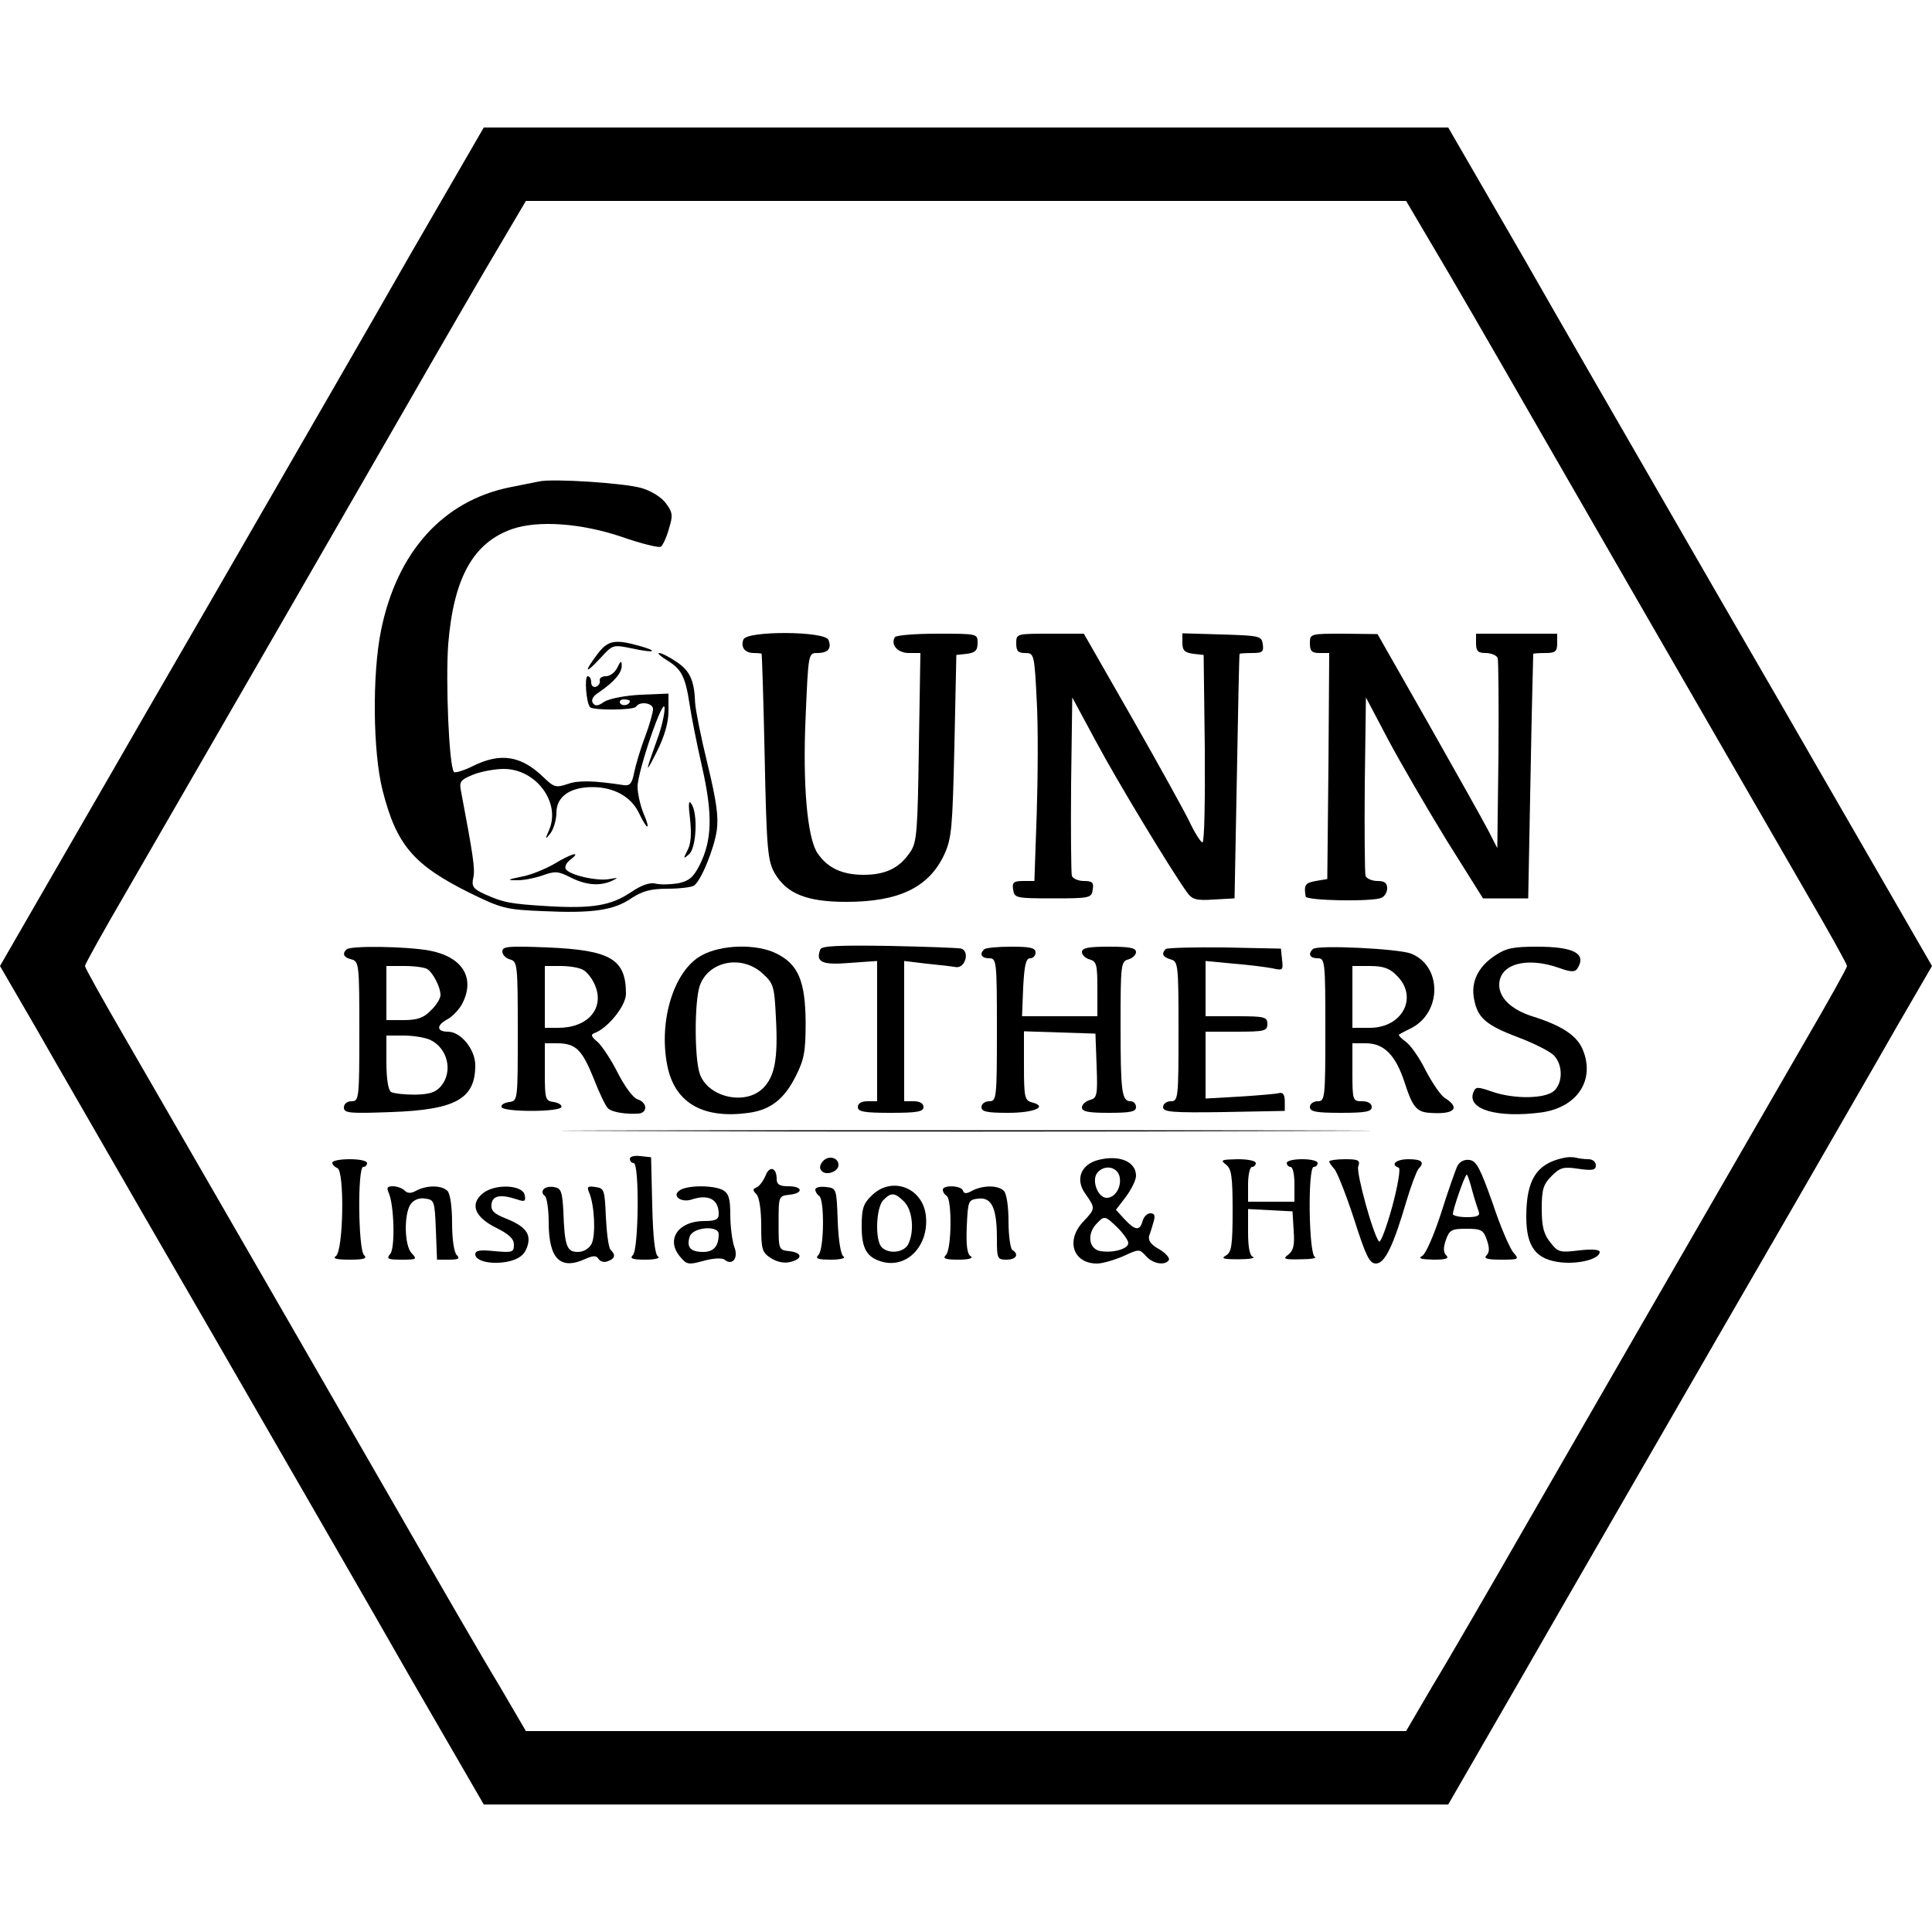 <?xml version="1.0" standalone="no"?>
<!DOCTYPE svg PUBLIC "-//W3C//DTD SVG 20010904//EN"
 "http://www.w3.org/TR/2001/REC-SVG-20010904/DTD/svg10.dtd">
<svg version="1.0" xmlns="http://www.w3.org/2000/svg"
 width="500pt" height="500pt" viewBox="0 0 500 500"
 preserveAspectRatio="xMidYMid meet">
<g transform="translate(0,500) scale(0.1,-0.1)"
fill="#000000" stroke="none">
<path d="M1057 4333 c-106 -186 -263 -457 -347 -603 -84 -146 -236 -409 -338
-585 -101 -176 -227 -393 -278 -482 l-94 -163 94 -162 c51 -90 177 -307 278
-483 102 -176 254 -439 338 -585 84 -146 241 -417 347 -603 l195 -337 1248 0
1248 0 195 338 c106 185 263 456 347 602 84 146 236 409 338 585 101 176 227
393 278 483 l94 162 -94 163 c-51 89 -177 306 -278 482 -102 176 -254 439
-338 585 -84 146 -241 417 -347 603 l-195 337 -1248 0 -1248 0 -195 -337z
m2651 30 c39 -65 153 -262 254 -438 445 -773 618 -1071 714 -1238 57 -98 104
-182 104 -187 0 -5 -47 -89 -104 -187 -96 -167 -269 -465 -714 -1238 -101
-176 -215 -373 -254 -437 l-69 -118 -1139 0 -1139 0 -69 118 c-39 64 -153 261
-254 437 -445 773 -618 1071 -714 1238 -57 98 -104 182 -104 187 0 5 47 89
104 187 96 167 269 465 714 1238 101 176 215 373 254 438 l69 117 1139 0 1139
0 69 -117z"/>
<path d="M1395 3754 c-11 -2 -45 -9 -75 -15 -174 -35 -293 -168 -334 -371 -23
-114 -21 -314 4 -413 36 -142 80 -193 224 -265 84 -41 94 -44 191 -48 129 -6
184 2 230 34 28 18 49 24 93 24 31 0 62 4 68 8 18 12 52 95 59 143 5 35 -1 77
-24 172 -17 69 -31 140 -32 158 -2 57 -13 83 -48 106 -19 13 -39 23 -45 23 -6
0 4 -9 22 -20 36 -22 46 -42 57 -115 4 -27 18 -99 32 -160 28 -124 26 -190 -7
-255 -16 -31 -27 -40 -55 -46 -19 -3 -45 -4 -57 -1 -16 4 -37 -3 -65 -22 -52
-35 -101 -43 -218 -36 -96 6 -112 9 -163 32 -28 13 -32 20 -27 42 5 22 -1 60
-32 224 -5 24 -1 29 31 42 19 8 56 15 80 15 83 0 148 -87 117 -158 -11 -25
-10 -26 4 -8 8 11 15 35 15 53 0 41 35 66 93 66 56 0 101 -25 121 -68 22 -46
31 -45 11 1 -8 20 -15 51 -15 68 0 40 69 241 70 203 0 -15 -8 -51 -19 -80 -32
-89 -32 -94 -1 -32 20 40 30 75 30 105 l0 45 -72 -3 c-40 -2 -81 -10 -94 -18
-17 -12 -24 -12 -30 -3 -5 8 2 19 17 28 38 26 59 50 58 69 0 13 -3 12 -11 -5
-6 -13 -19 -23 -30 -23 -10 0 -17 -5 -16 -11 2 -6 -3 -14 -9 -16 -7 -3 -13 2
-13 11 0 9 -4 16 -9 16 -9 0 -4 -69 6 -80 8 -9 113 -8 119 1 9 15 44 10 44 -6
0 -9 -9 -41 -21 -73 -12 -31 -24 -73 -28 -92 -5 -27 -11 -34 -26 -32 -79 12
-118 13 -146 3 -30 -10 -35 -9 -63 18 -57 55 -110 64 -181 29 -24 -12 -47 -19
-50 -16 -13 13 -22 235 -15 331 14 172 65 263 166 298 67 23 178 15 282 -20
51 -18 97 -29 102 -26 5 3 15 24 21 46 11 35 10 43 -8 67 -11 15 -38 32 -63
39 -45 13 -231 25 -265 17z m235 -568 c0 -11 -19 -15 -25 -6 -3 5 1 10 9 10 9
0 16 -2 16 -4z"/>
<path d="M1924 3345 c-8 -20 4 -35 27 -35 10 0 20 -1 20 -2 1 -2 5 -122 8
-268 5 -242 8 -268 26 -300 31 -53 83 -74 185 -74 136 0 214 37 254 123 19 42
21 68 26 281 l5 235 28 3 c21 3 27 9 27 28 0 24 0 24 -104 24 -58 0 -107 -4
-110 -9 -12 -19 7 -41 36 -41 l30 0 -4 -243 c-3 -212 -5 -246 -21 -270 -28
-43 -64 -61 -122 -61 -56 0 -94 18 -120 57 -26 41 -38 177 -30 353 7 163 7
164 30 164 28 0 38 12 29 34 -9 23 -212 24 -220 1z"/>
<path d="M2630 3335 c0 -20 5 -25 23 -25 23 0 24 -2 30 -122 4 -68 3 -201 0
-295 l-6 -173 -29 0 c-25 0 -29 -4 -26 -22 3 -22 7 -23 103 -23 96 0 100 1
103 23 3 18 -1 22 -23 22 -14 0 -28 6 -31 13 -2 7 -3 114 -2 237 l3 225 62
-115 c55 -103 192 -329 234 -388 14 -20 24 -23 70 -20 l54 3 6 315 c3 173 6
316 7 318 1 1 16 2 33 2 26 0 30 3 27 23 -3 21 -8 22 -105 25 l-103 3 0 -25
c0 -19 6 -25 28 -28 l27 -3 3 -242 c1 -134 -1 -243 -6 -243 -4 0 -18 21 -31
48 -12 26 -79 147 -149 270 l-127 222 -87 0 c-87 0 -88 0 -88 -25z"/>
<path d="M3390 3335 c0 -20 5 -25 25 -25 l25 0 -2 -292 -3 -293 -30 -5 c-27
-5 -31 -10 -26 -40 1 -11 168 -14 195 -4 9 3 16 15 16 25 0 14 -7 19 -25 19
-14 0 -28 6 -31 13 -2 7 -3 114 -2 237 l3 225 58 -110 c32 -60 100 -177 151
-260 l94 -150 58 0 59 0 6 315 c3 173 7 316 7 318 1 1 16 2 32 2 25 0 30 4 30
25 l0 25 -105 0 -105 0 0 -25 c0 -20 5 -25 25 -25 14 0 28 -6 31 -13 2 -7 3
-120 2 -252 l-3 -240 -23 45 c-13 25 -83 150 -155 277 l-132 232 -87 1 c-87 0
-88 0 -88 -25z"/>
<path d="M1546 3307 c-36 -48 -32 -53 7 -11 33 36 33 36 82 26 60 -13 72 -8
18 7 -62 17 -80 14 -107 -22z"/>
<path d="M1786 2879 c4 -38 2 -64 -7 -80 -11 -22 -11 -23 4 -10 19 15 24 106
6 131 -7 11 -8 -1 -3 -41z"/>
<path d="M1434 2764 c-23 -13 -61 -29 -85 -33 -35 -7 -38 -9 -14 -9 17 -1 47
5 68 12 33 12 41 12 74 -5 40 -20 76 -23 108 -8 16 8 15 8 -8 4 -31 -6 -103
10 -113 26 -3 6 2 17 12 24 31 24 2 16 -42 -11z"/>
<path d="M2123 2543 c-13 -33 4 -41 76 -35 l71 5 0 -182 0 -181 -25 0 c-16 0
-25 -6 -25 -15 0 -12 16 -15 85 -15 69 0 85 3 85 15 0 9 -9 15 -25 15 l-25 0
0 181 0 182 58 -7 c31 -3 66 -7 77 -9 23 -2 35 40 13 48 -7 2 -91 5 -187 7
-132 2 -175 0 -178 -9z"/>
<path d="M897 2543 c-12 -11 -8 -21 13 -26 19 -5 20 -14 20 -186 0 -174 -1
-181 -20 -181 -12 0 -20 -7 -20 -16 0 -15 14 -16 123 -12 166 6 217 34 217
121 0 41 -37 87 -71 87 -29 0 -30 16 -3 31 14 7 32 26 40 41 35 67 1 122 -85
138 -61 11 -204 13 -214 3z m209 -51 c15 -10 34 -47 34 -67 0 -9 -11 -27 -25
-40 -18 -19 -35 -25 -70 -25 l-45 0 0 70 0 70 48 0 c26 0 52 -4 58 -8z m7
-183 c45 -21 60 -81 29 -119 -14 -17 -29 -22 -68 -23 -27 0 -55 3 -62 7 -7 4
-12 33 -12 77 l0 69 45 0 c24 0 55 -5 68 -11z"/>
<path d="M1300 2538 c0 -9 9 -18 20 -21 19 -5 20 -14 20 -185 0 -180 0 -181
-22 -184 -13 -2 -22 -7 -20 -13 1 -6 35 -10 77 -10 42 0 76 4 78 10 1 6 -8 11
-20 13 -22 3 -23 8 -23 78 l0 74 31 0 c49 0 65 -16 95 -90 15 -39 32 -74 38
-79 12 -10 47 -15 79 -13 24 3 22 29 -3 37 -12 4 -33 33 -51 68 -17 34 -41 70
-52 80 -18 15 -19 20 -7 24 35 14 80 71 80 101 0 90 -40 113 -202 120 -101 4
-118 3 -118 -10z m209 -48 c10 -5 24 -23 31 -40 25 -60 -19 -110 -95 -110
l-35 0 0 80 0 80 41 0 c22 0 48 -4 58 -10z"/>
<path d="M1815 2527 c-74 -41 -113 -178 -86 -294 22 -90 94 -129 209 -113 57
8 92 36 122 96 21 42 25 62 25 139 -1 106 -19 149 -75 177 -51 26 -144 24
-195 -5z m157 -45 c30 -27 32 -33 36 -115 6 -107 -3 -153 -33 -183 -46 -46
-143 -24 -164 37 -14 41 -14 187 0 228 22 63 107 81 161 33z"/>
<path d="M2547 2543 c-13 -12 -7 -23 13 -23 19 0 20 -7 20 -185 0 -178 -1
-185 -20 -185 -11 0 -20 -7 -20 -15 0 -12 14 -15 69 -15 68 0 104 16 62 27
-19 5 -21 12 -21 95 l0 89 93 -3 92 -3 3 -83 c3 -77 1 -84 -18 -89 -11 -3 -20
-12 -20 -19 0 -11 17 -14 70 -14 56 0 70 3 70 15 0 8 -6 15 -14 15 -23 0 -26
24 -26 197 0 156 1 165 20 170 11 3 20 12 20 19 0 11 -17 14 -70 14 -53 0 -70
-3 -70 -14 0 -7 9 -16 20 -19 18 -5 20 -14 20 -76 l0 -71 -97 0 -98 0 3 75 c3
57 7 75 18 75 8 0 14 7 14 15 0 12 -14 15 -63 15 -35 0 -67 -3 -70 -7z"/>
<path d="M3017 2544 c-12 -12 -8 -21 13 -27 19 -5 20 -14 20 -186 0 -174 -1
-181 -20 -181 -11 0 -20 -7 -20 -15 0 -13 22 -15 158 -13 l157 3 0 25 c0 17
-5 24 -15 21 -8 -2 -54 -6 -102 -9 l-88 -5 0 87 0 86 80 0 c73 0 80 2 80 20 0
18 -7 20 -80 20 l-80 0 0 71 0 72 73 -7 c39 -3 85 -9 100 -12 27 -6 28 -5 25
22 l-3 29 -146 3 c-80 1 -148 -1 -152 -4z"/>
<path d="M3398 2544 c-14 -13 -8 -24 12 -24 19 0 20 -7 20 -185 0 -178 -1
-185 -20 -185 -11 0 -20 -7 -20 -15 0 -12 16 -15 80 -15 64 0 80 3 80 15 0 9
-9 15 -25 15 -24 0 -25 2 -25 75 l0 75 35 0 c47 0 77 -31 100 -101 20 -63 31
-77 65 -79 63 -5 81 12 40 38 -11 6 -33 39 -50 71 -16 33 -40 67 -52 75 -12 9
-20 17 -17 19 2 1 16 9 31 16 80 41 80 161 0 193 -33 13 -244 23 -254 12z
m217 -69 c56 -55 15 -135 -70 -135 l-45 0 0 80 0 80 45 0 c35 0 52 -6 70 -25z"/>
<path d="M3869 2527 c-44 -29 -63 -69 -54 -113 9 -48 30 -67 115 -99 40 -15
81 -36 91 -46 24 -24 24 -71 1 -92 -23 -21 -104 -22 -161 -2 -38 13 -42 13
-48 -2 -17 -44 61 -67 176 -52 93 13 140 84 107 163 -15 36 -54 62 -131 86
-53 17 -85 47 -85 81 0 54 70 74 155 44 30 -11 41 -11 47 -2 25 39 -8 57 -105
57 -61 0 -80 -4 -108 -23z"/>
<path d="M1653 2073 c466 -2 1228 -2 1695 0 466 1 84 2 -848 2 -932 0 -1314
-1 -847 -2z"/>
<path d="M1630 2001 c0 -6 5 -11 10 -11 15 0 13 -223 -2 -238 -9 -9 -2 -12 33
-12 24 0 39 4 32 8 -8 5 -13 48 -15 132 l-3 125 -27 3 c-16 2 -28 -1 -28 -7z"/>
<path d="M2129 1994 c-8 -10 -9 -18 -2 -25 12 -12 43 -1 43 16 0 20 -27 26
-41 9z"/>
<path d="M2842 1998 c-46 -12 -60 -52 -32 -89 25 -36 25 -37 -6 -70 -47 -49
-27 -109 35 -109 14 0 45 9 68 19 41 19 42 19 59 0 18 -20 49 -25 59 -10 3 5
-8 18 -25 28 -22 12 -29 23 -26 35 4 10 9 27 12 38 4 14 2 20 -9 20 -8 0 -17
-9 -20 -20 -7 -26 -19 -25 -46 4 l-23 25 26 34 c14 19 26 43 26 54 0 37 -43
55 -98 41z m56 -46 c4 -26 -13 -52 -34 -52 -23 0 -40 46 -24 65 19 23 54 15
58 -13z m-6 -129 c15 -15 28 -33 28 -40 0 -15 -38 -26 -71 -21 -30 4 -37 42
-13 69 22 24 23 24 56 -8z"/>
<path d="M4045 2003 c-69 -15 -95 -57 -95 -152 0 -78 25 -111 90 -118 47 -5
100 9 100 27 0 6 -19 8 -53 4 -50 -6 -55 -5 -75 21 -17 21 -22 41 -22 87 0 50
4 63 26 85 22 22 31 24 70 18 36 -5 44 -3 44 9 0 9 -8 16 -19 16 -11 0 -25 2
-33 4 -7 2 -22 2 -33 -1z"/>
<path d="M860 1991 c0 -5 6 -11 13 -14 19 -6 16 -215 -4 -228 -9 -6 2 -9 35
-9 39 0 47 3 38 12 -15 15 -17 228 -2 228 6 0 10 5 10 10 0 6 -20 10 -45 10
-25 0 -45 -4 -45 -9z"/>
<path d="M3173 1986 c14 -11 17 -30 17 -119 0 -90 -3 -108 -17 -116 -14 -8 -7
-10 32 -10 28 0 44 3 38 6 -9 3 -13 26 -13 64 l0 60 58 -3 57 -3 3 -50 c3 -38
-1 -52 -14 -62 -15 -11 -11 -13 32 -12 27 0 43 3 37 6 -16 6 -19 233 -3 233 6
0 10 5 10 10 0 6 -18 10 -40 10 -22 0 -40 -4 -40 -10 0 -5 5 -10 10 -10 6 0
10 -20 10 -45 l0 -45 -60 0 -60 0 0 45 c0 25 5 45 10 45 6 0 10 5 10 10 0 6
-21 10 -47 10 -42 -1 -46 -2 -30 -14z"/>
<path d="M3440 1994 c0 -3 6 -11 13 -19 7 -7 30 -65 51 -129 31 -97 40 -116
57 -116 23 0 45 46 79 162 12 40 26 77 31 83 17 17 9 25 -26 25 -32 0 -48 -14
-25 -22 5 -2 -2 -45 -17 -101 -15 -54 -30 -94 -34 -90 -15 16 -59 176 -54 194
6 16 1 19 -34 19 -23 0 -41 -3 -41 -6z"/>
<path d="M3772 1983 c-5 -10 -24 -64 -42 -121 -18 -56 -40 -107 -49 -112 -12
-7 -4 -9 29 -10 32 0 41 3 33 11 -8 8 -8 20 -1 40 9 26 15 29 53 29 38 0 44
-3 53 -29 7 -20 7 -32 -1 -40 -8 -8 2 -11 38 -11 46 0 47 1 32 18 -9 10 -34
67 -54 128 -32 90 -42 110 -60 112 -13 2 -25 -4 -31 -15z m38 -64 c6 -22 14
-47 17 -55 4 -10 -4 -14 -31 -14 -20 0 -36 4 -36 8 0 12 31 102 36 102 2 0 8
-18 14 -41z"/>
<path d="M1981 1957 c-6 -14 -16 -27 -23 -30 -10 -4 -11 -7 0 -18 7 -8 12 -40
12 -81 0 -61 2 -69 25 -84 16 -10 34 -14 50 -10 33 8 32 24 -2 28 -28 3 -28 4
-28 73 0 69 0 70 28 73 37 4 35 22 -3 22 -23 0 -30 5 -30 19 0 30 -19 35 -29
8z"/>
<path d="M1006 1913 c14 -31 17 -143 4 -158 -11 -13 -6 -15 29 -15 39 0 41 1
27 16 -20 19 -21 103 -3 128 8 11 23 17 38 14 23 -3 24 -7 27 -80 l3 -78 31 0
c25 0 29 3 20 12 -7 7 -12 41 -12 83 0 42 -5 76 -12 83 -15 15 -53 15 -80 1
-14 -8 -23 -8 -31 0 -6 6 -20 11 -30 11 -15 0 -17 -4 -11 -17z"/>
<path d="M1250 1912 c-35 -28 -22 -62 35 -90 32 -16 45 -28 45 -43 0 -20 -4
-21 -50 -17 -37 4 -50 2 -50 -8 0 -19 46 -28 89 -18 26 7 38 17 45 36 12 34
-3 54 -56 75 -30 12 -38 20 -36 37 3 22 23 26 66 12 20 -7 23 -5 20 11 -5 27
-77 30 -108 5z"/>
<path d="M1406 1921 c-4 -5 -2 -12 4 -16 5 -3 10 -34 10 -68 0 -95 30 -125 95
-95 21 9 28 9 34 0 4 -7 15 -10 24 -6 19 7 21 16 7 30 -5 5 -10 43 -12 84 -3
70 -4 75 -27 78 -20 3 -23 1 -16 -15 14 -34 17 -110 6 -132 -7 -13 -21 -21
-36 -21 -28 0 -34 15 -37 105 -3 53 -6 60 -25 63 -11 2 -24 -1 -27 -7z"/>
<path d="M1760 1920 c-23 -14 2 -34 31 -24 43 14 69 0 69 -38 0 -14 -8 -18
-38 -18 -66 0 -99 -47 -63 -91 18 -22 22 -23 62 -12 25 7 48 8 54 3 21 -17 37
5 25 34 -5 15 -10 52 -10 81 0 43 -4 56 -19 65 -24 13 -91 13 -111 0z m100
-114 c0 -31 -13 -46 -40 -46 -33 0 -44 12 -35 40 8 24 75 30 75 6z"/>
<path d="M2110 1921 c0 -5 5 -13 10 -16 14 -9 13 -138 -2 -153 -9 -9 -2 -12
33 -12 24 0 39 4 32 8 -7 5 -13 40 -15 92 -3 84 -3 85 -30 88 -16 2 -28 -1
-28 -7z"/>
<path d="M2255 1905 c-21 -20 -25 -34 -25 -79 0 -59 14 -81 55 -92 65 -16 120
45 111 121 -9 73 -90 102 -141 50z m85 -15 c22 -22 27 -78 10 -111 -12 -21
-50 -25 -68 -7 -18 18 -15 103 4 122 20 21 30 20 54 -4z"/>
<path d="M2440 1921 c0 -6 5 -13 10 -16 14 -9 13 -138 -2 -153 -9 -9 -2 -12
33 -12 27 0 39 4 31 9 -9 5 -12 28 -10 77 3 67 4 69 30 72 35 4 48 -25 48
-104 0 -51 1 -54 25 -54 25 0 33 14 15 25 -5 3 -10 37 -10 74 0 39 -5 72 -12
79 -15 15 -53 15 -81 1 -16 -9 -22 -9 -25 0 -4 13 -52 15 -52 2z"/>
</g>
</svg>
